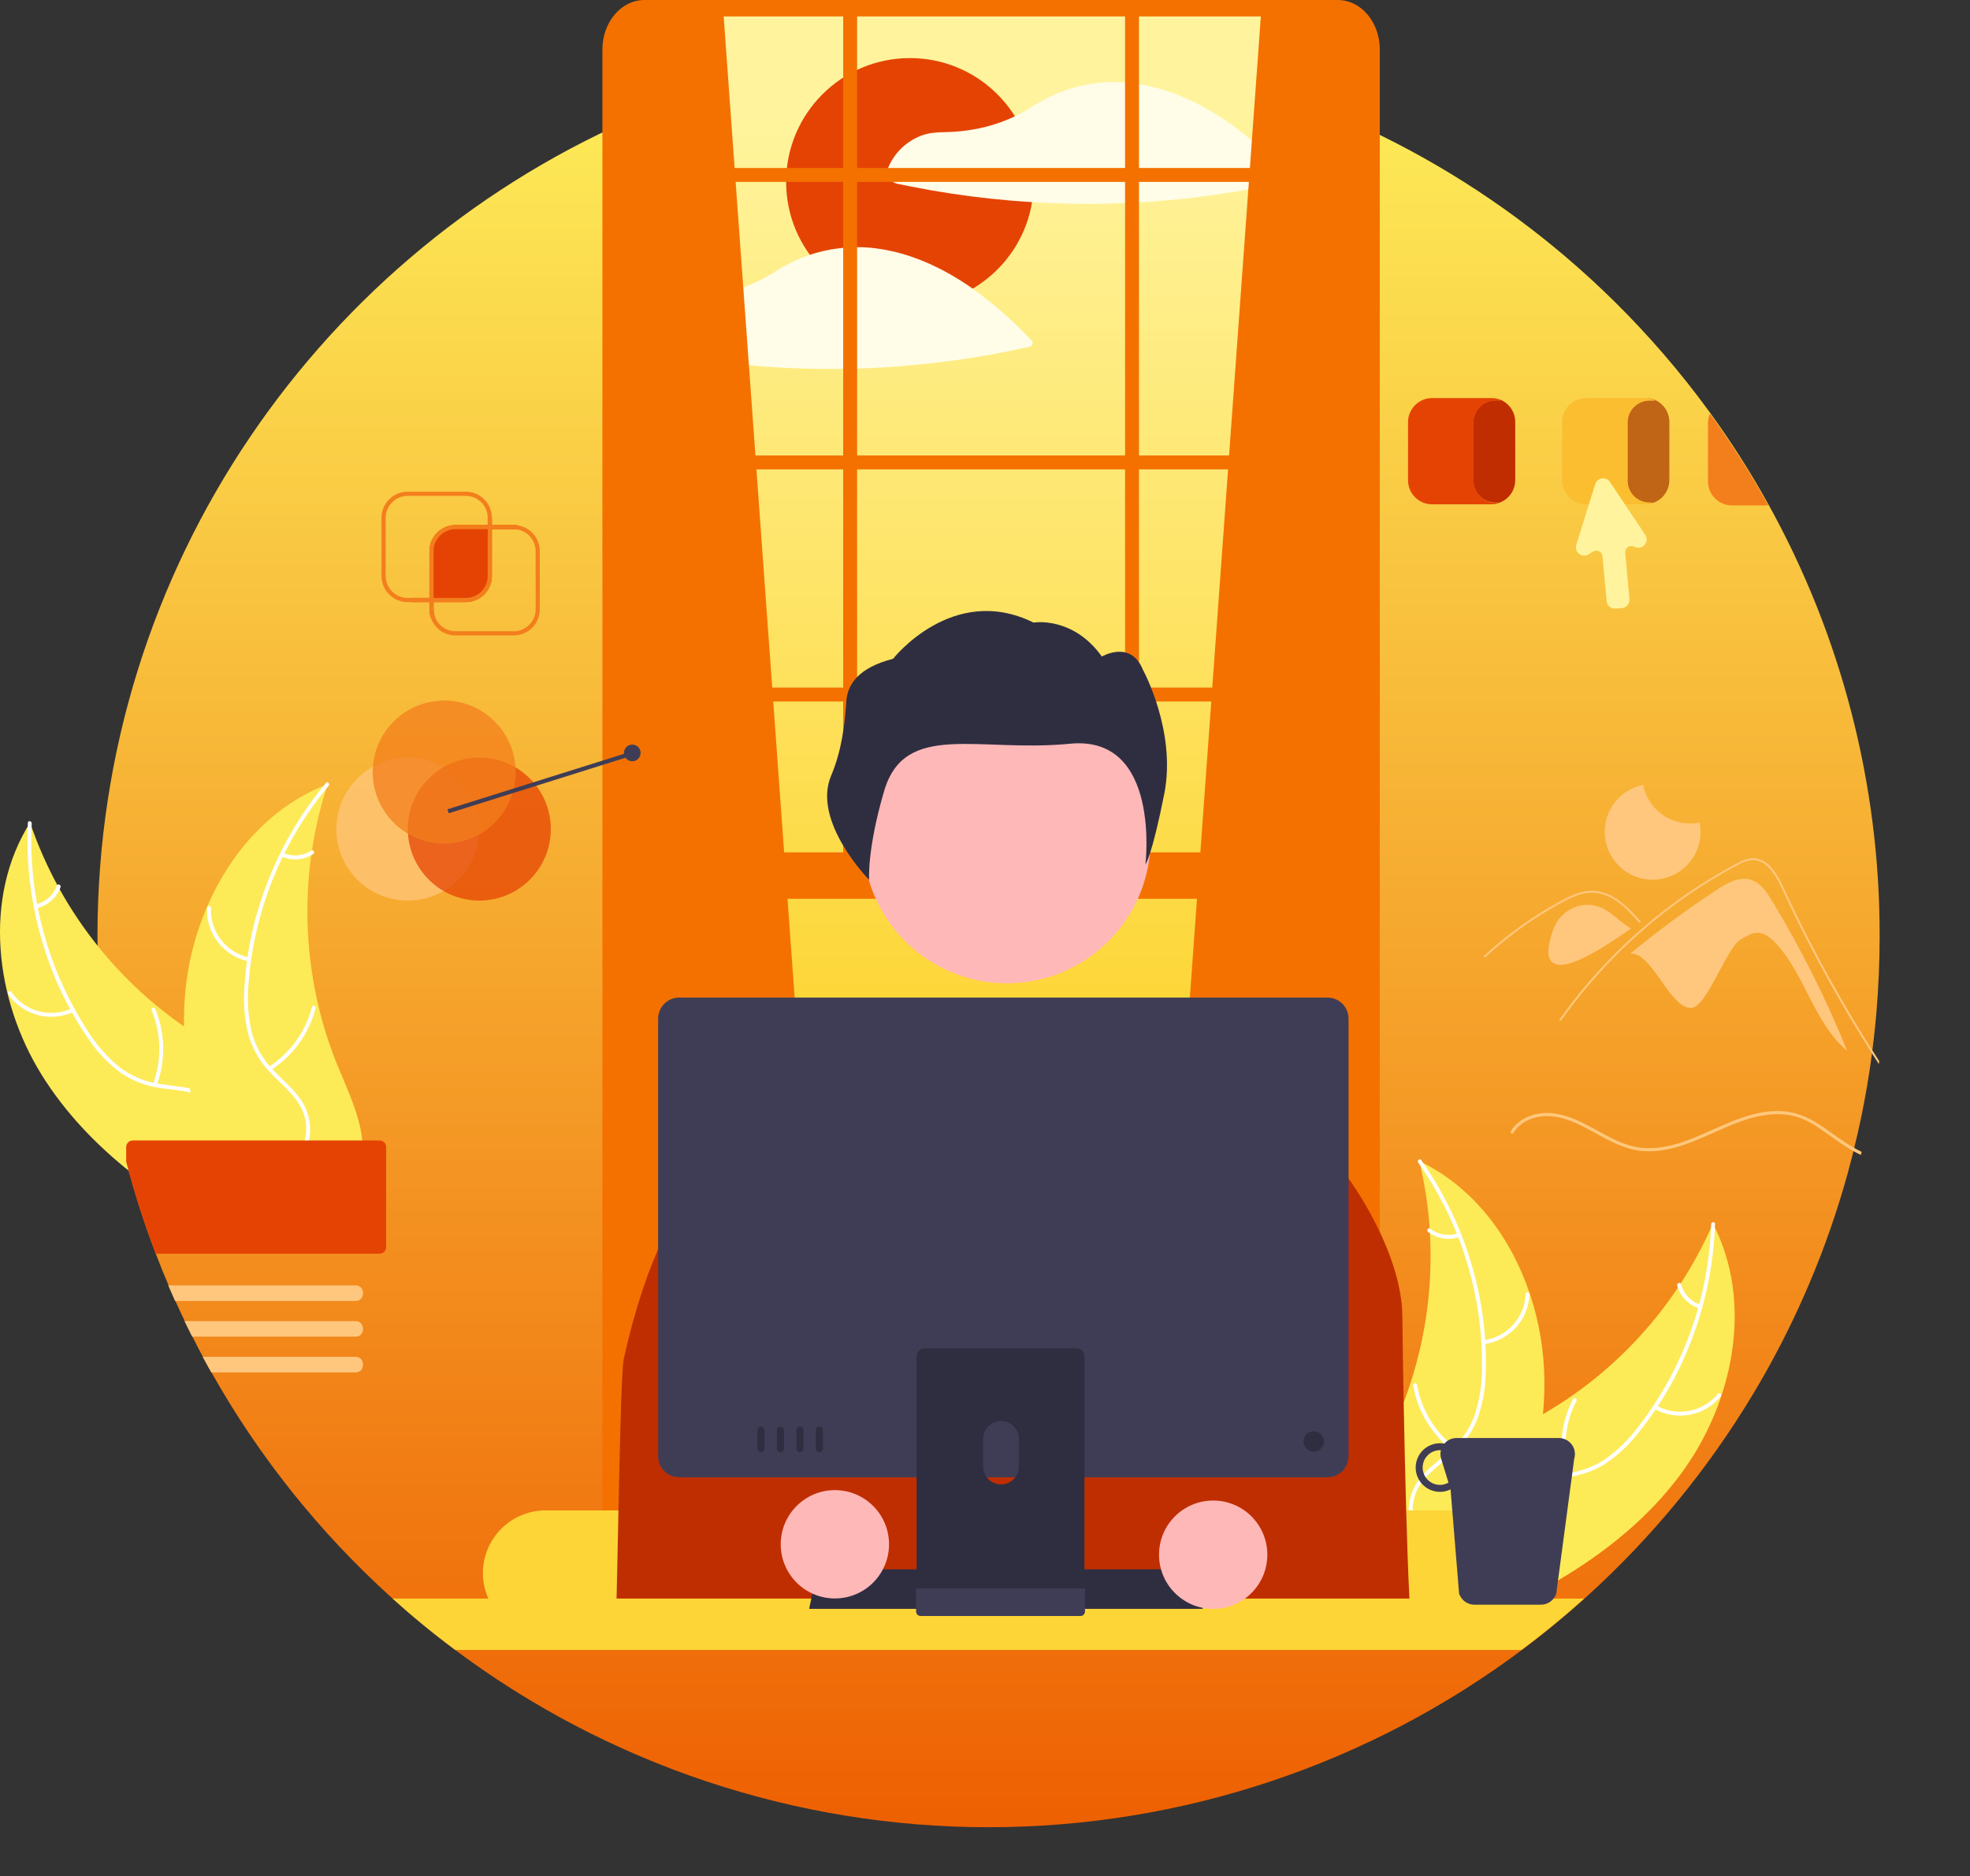 <svg width="843" height="803" viewBox="0 0 843 803" fill="none" xmlns="http://www.w3.org/2000/svg">
<rect x="0" y="0" width="843" height="803" fill="#333333" stroke="none"/>
<rect x="287.951" y="3.001" width="277.953" height="563.11" fill="url(#paint0_linear_307_488)"/>
<path d="M756.727 215.835C749.196 202.245 740.842 189.13 731.71 176.562C725.311 167.744 718.549 159.221 711.425 150.992H711.408C698.517 136.095 684.498 122.214 669.475 109.472C666.4 106.86 663.284 104.301 660.126 101.796C631.621 79.11 600.011 60.633 566.261 46.928L566.56 96.265L569.79 658.678H289.873L274.131 97.326L275.304 48.777C138.069 106.516 41.711 242.27 41.711 400.547C41.685 433.216 45.851 465.754 54.108 497.362C57.595 510.723 61.817 523.882 66.754 536.777C68.537 541.458 70.417 546.097 72.396 550.695C73.349 552.932 74.321 555.152 75.328 557.363C76.62 560.252 77.966 563.132 79.347 565.976C80.417 568.214 81.516 570.436 82.645 572.645C84.097 575.542 85.598 578.416 87.145 581.266C88.34 583.504 89.57 585.724 90.817 587.935C110.947 623.554 136.652 655.716 166.955 683.198C175.591 691.034 184.578 698.464 193.915 705.486C259.981 755.148 340.384 782 423.023 782C505.662 782 586.066 755.148 652.132 705.486C657.212 701.671 662.188 697.727 667.06 693.656C670.295 690.963 673.477 688.22 676.605 685.426C677.434 684.687 678.263 683.947 679.083 683.198C707.02 657.862 731.064 628.537 750.434 596.173C757.548 584.307 763.999 572.056 769.756 559.476C771.28 556.16 772.757 552.813 774.186 549.437C780.763 533.959 786.295 518.056 790.745 501.837C791.431 499.332 792.094 496.818 792.732 494.295V494.286C792.839 493.849 792.955 493.403 793.062 492.966C793.721 490.309 794.354 487.635 794.96 484.96V484.951C796.921 476.33 798.576 467.604 799.924 458.775C800.094 457.643 800.263 456.51 800.424 455.378C800.486 454.968 800.548 454.558 800.593 454.148V454.139C801.555 447.319 802.337 440.448 802.937 433.526C803.864 422.658 804.33 411.665 804.336 400.547C804.437 335.927 788.05 272.35 756.727 215.835Z" fill="url(#paint1_linear_307_488)"/>
<path d="M719.279 630.809C741.848 600.302 750.528 557.331 732.972 523.687C716.507 561.531 687.192 592.328 650.213 610.631C635.926 617.638 619.306 623.943 612.693 638.421C608.578 647.429 609.362 658.066 612.67 667.4C615.978 676.735 621.604 685.042 627.171 693.232L627.464 695.687C662.51 681.151 696.709 661.316 719.279 630.809Z" fill="#FDEA57"/>
<path d="M732.223 523.957C731.212 555.355 720.337 585.636 701.142 610.499C697.105 615.925 692.239 620.68 686.721 624.59C681.224 628.225 674.853 630.321 668.272 630.66C662.142 631.099 655.821 630.838 649.905 632.761C646.891 633.79 644.128 635.445 641.799 637.616C639.469 639.788 637.624 642.428 636.386 645.363C633.111 652.596 632.628 660.575 632.428 668.395C632.205 677.076 632.111 686.097 628.018 693.989C627.522 694.946 629.034 695.66 629.529 694.705C636.651 680.974 632.026 664.917 636.271 650.483C638.251 643.747 642.273 637.568 648.994 634.869C654.872 632.509 661.391 632.772 667.601 632.381C674.026 632.144 680.296 630.337 685.862 627.118C691.56 623.502 696.602 618.942 700.771 613.634C710.348 601.833 718.011 588.599 723.478 574.417C729.808 558.266 733.329 541.151 733.889 523.812C733.923 522.738 732.257 522.891 732.223 523.957Z" fill="white"/>
<path d="M707.794 602.857C712.401 605.512 717.802 606.443 723.031 605.482C728.261 604.522 732.979 601.733 736.343 597.614C737.021 596.778 735.755 595.686 735.076 596.522C731.95 600.364 727.555 602.961 722.684 603.845C717.812 604.73 712.785 603.843 708.509 601.345C707.58 600.803 706.87 602.318 707.794 602.857Z" fill="white"/>
<path d="M671.41 630.846C668.493 620.372 669.63 609.183 674.594 599.51C675.087 598.552 673.575 597.838 673.083 598.794C667.936 608.87 666.776 620.516 669.835 631.409C670.128 632.447 671.701 631.879 671.41 630.846Z" fill="white"/>
<path d="M727.592 558.343C725.595 557.688 723.793 556.546 722.346 555.021C720.9 553.496 719.854 551.636 719.304 549.607C719.025 548.566 717.453 549.136 717.73 550.17C718.348 552.409 719.505 554.462 721.1 556.15C722.694 557.839 724.678 559.111 726.877 559.855C727.078 559.943 727.305 559.951 727.512 559.877C727.719 559.803 727.89 559.653 727.99 559.457C728.084 559.256 728.095 559.027 728.02 558.818C727.946 558.61 727.792 558.439 727.592 558.343Z" fill="white"/>
<path d="M607.338 496.912C607.494 497.567 607.649 498.222 607.796 498.888C609.844 507.707 611.172 516.678 611.768 525.712C611.825 526.409 611.872 527.117 611.909 527.815C613.112 549.595 610.263 571.409 603.506 592.149C600.809 600.399 597.489 608.432 593.575 616.178C588.168 626.876 581.454 638.045 579.94 649.566C579.769 650.766 579.672 651.975 579.65 653.188L624.448 695.854C624.598 695.9 624.739 695.957 624.89 696.003L626.601 697.788C626.831 697.403 627.061 696.998 627.291 696.613C627.425 696.39 627.549 696.157 627.684 695.934C627.77 695.783 627.856 695.63 627.942 695.499C627.971 695.448 628 695.397 628.019 695.357C628.105 695.225 628.172 695.093 628.249 694.972C629.541 692.713 630.819 690.442 632.084 688.157C632.094 688.147 632.094 688.147 632.094 688.127C641.688 670.696 649.911 652.311 655.083 633.261C655.239 632.688 655.404 632.105 655.539 631.512C657.823 622.913 659.401 614.141 660.256 605.284C660.709 600.433 660.916 595.562 660.876 590.69C660.749 578.101 658.644 565.611 654.638 553.677C646.647 529.888 631.14 508.92 609.035 497.749C608.469 497.464 607.913 497.187 607.338 496.912Z" fill="#FDEA57"/>
<path d="M606.897 497.577C624.986 523.256 634.528 553.983 634.166 585.395C634.208 592.159 633.184 598.887 631.132 605.332C628.93 611.545 625.105 617.055 620.055 621.29C615.425 625.333 610.221 628.932 606.654 634.03C604.867 636.667 603.657 639.652 603.104 642.789C602.551 645.927 602.667 649.145 603.445 652.235C605.183 659.983 609.6 666.644 614.146 673.008C619.193 680.074 624.547 687.333 626.029 696.1C626.208 697.162 627.845 696.822 627.666 695.761C625.089 680.508 611.732 670.473 606.434 656.392C603.961 649.821 603.454 642.465 607.196 636.262C610.469 630.837 615.832 627.121 620.555 623.068C625.543 619.01 629.461 613.791 631.968 607.868C634.341 601.549 635.622 594.872 635.757 588.122C636.301 572.932 634.454 557.75 630.284 543.134C625.617 526.426 618.128 510.639 608.14 496.457C607.521 495.58 606.283 496.705 606.897 497.577Z" fill="white"/>
<path d="M634.878 575.288C640.154 574.633 645.026 572.123 648.624 568.207C652.221 564.29 654.31 559.222 654.517 553.907C654.555 552.831 652.886 552.721 652.848 553.798C652.665 558.748 650.718 563.469 647.361 567.109C644.003 570.749 639.456 573.069 634.539 573.65C633.47 573.777 633.815 575.414 634.878 575.288Z" fill="white"/>
<path d="M622.672 619.549C614.04 612.943 608.213 603.324 606.355 592.611C606.172 591.549 604.535 591.89 604.718 592.95C606.672 604.095 612.756 614.092 621.754 620.947C622.612 621.6 623.526 620.199 622.672 619.549Z" fill="white"/>
<path d="M623.895 527.822C621.906 528.5 619.78 528.675 617.707 528.328C615.634 527.982 613.68 527.126 612.019 525.838C611.17 525.175 610.257 526.577 611.101 527.236C612.942 528.651 615.102 529.593 617.391 529.981C619.68 530.368 622.03 530.189 624.234 529.459C624.447 529.408 624.633 529.277 624.754 529.094C624.874 528.91 624.921 528.687 624.883 528.471C624.837 528.254 624.707 528.065 624.522 527.943C624.337 527.822 624.112 527.778 623.895 527.822Z" fill="white"/>
<path d="M17.801 459.948C-2.215 427.707 -7.376 384.173 12.856 352.067C26.192 391.124 52.908 424.203 88.278 445.452C101.948 453.597 118.001 461.233 123.416 476.2C126.785 485.513 125.14 496.051 121.085 505.086C117.029 514.121 110.747 521.942 104.533 529.653L104.042 532.076C70.292 514.739 37.818 492.189 17.801 459.948Z" fill="#FDEA57"/>
<path d="M13.58 352.397C12.037 383.774 20.416 414.839 37.527 441.18C41.11 446.916 45.575 452.051 50.756 456.396C55.94 460.466 62.119 463.073 68.651 463.946C74.725 464.882 81.046 465.136 86.787 467.533C89.707 468.804 92.326 470.678 94.472 473.032C96.617 475.386 98.241 478.167 99.237 481.193C101.914 488.669 101.747 496.661 101.312 504.47C100.828 513.141 100.189 522.14 103.628 530.339C104.044 531.332 102.479 531.921 102.063 530.929C96.08 516.665 101.994 501.037 98.936 486.305C97.509 479.431 94.003 472.945 87.523 469.709C81.856 466.879 75.338 466.611 69.18 465.716C62.795 464.958 56.694 462.647 51.407 458.986C46.022 454.919 41.367 449.964 37.643 444.335C29.056 431.794 22.494 417.981 18.197 403.402C13.2 386.789 11.081 369.444 11.931 352.117C11.984 351.045 13.633 351.332 13.58 352.397Z" fill="white"/>
<path d="M31.519 433.023C26.711 435.294 21.253 435.783 16.119 434.401C10.984 433.018 6.508 429.855 3.49 425.476C2.882 424.588 4.233 423.602 4.842 424.491C7.645 428.574 11.815 431.52 16.598 432.797C21.382 434.075 26.465 433.6 30.929 431.457C31.899 430.993 32.484 432.561 31.519 433.023Z" fill="white"/>
<path d="M65.509 463.877C69.268 453.674 69.043 442.43 64.881 432.386C64.468 431.391 66.033 430.802 66.446 431.795C70.758 442.256 70.967 453.958 67.033 464.566C66.657 465.577 65.135 464.882 65.509 463.877Z" fill="white"/>
<path d="M15.403 387.047C17.446 386.555 19.335 385.564 20.901 384.162C22.466 382.759 23.66 380.99 24.373 379.013C24.735 377.998 26.256 378.694 25.896 379.702C25.098 381.883 23.778 383.836 22.052 385.389C20.325 386.942 18.245 388.048 15.993 388.612C15.785 388.683 15.558 388.672 15.358 388.581C15.158 388.491 14.999 388.327 14.915 388.124C14.838 387.917 14.846 387.687 14.938 387.485C15.029 387.283 15.196 387.126 15.403 387.047Z" fill="white"/>
<path d="M140.25 335.595C140.041 336.236 139.833 336.876 139.633 337.528C136.875 346.151 134.823 354.984 133.495 363.939C133.381 364.63 133.277 365.332 133.183 366.024C130.215 387.634 131.282 409.608 136.332 430.828C138.35 439.271 141.006 447.547 144.279 455.586C148.799 466.688 154.583 478.365 155.156 489.971C155.229 491.181 155.227 492.395 155.151 493.605L107.035 532.488C106.881 532.522 106.736 532.567 106.582 532.601L104.731 534.241C104.534 533.838 104.337 533.416 104.14 533.013C104.024 532.78 103.919 532.538 103.803 532.305C103.73 532.147 103.656 531.988 103.581 531.85C103.556 531.797 103.532 531.744 103.516 531.702C103.44 531.564 103.385 531.427 103.318 531.3C102.214 528.944 101.124 526.576 100.049 524.196C100.04 524.185 100.04 524.185 100.042 524.165C91.896 506.012 85.193 487.019 81.585 467.612C81.477 467.028 81.359 466.433 81.273 465.831C79.695 457.075 78.836 448.203 78.703 439.307C78.646 434.435 78.835 429.563 79.27 424.71C80.419 412.174 83.532 399.896 88.495 388.327C98.392 365.266 115.551 345.628 138.49 336.291C139.077 336.053 139.654 335.823 140.25 335.595Z" fill="#FDEA57"/>
<path d="M140.635 336.293C120.519 360.416 108.513 390.267 106.322 421.604C105.73 428.342 106.204 435.131 107.726 441.722C109.416 448.094 112.781 453.896 117.471 458.527C121.757 462.933 126.651 466.944 129.792 472.315C131.359 475.088 132.322 478.162 132.619 481.334C132.915 484.506 132.538 487.704 131.511 490.72C129.15 498.301 124.206 504.581 119.159 510.555C113.554 517.187 107.628 523.987 105.439 532.605C105.174 533.649 103.57 533.176 103.835 532.134C107.642 517.141 121.77 508.225 128.195 494.62C131.193 488.273 132.297 480.982 129.07 474.495C126.249 468.822 121.206 464.683 116.827 460.259C112.186 455.809 108.705 450.289 106.687 444.182C104.835 437.69 104.1 430.931 104.515 424.193C105.207 409.009 108.281 394.027 113.624 379.798C119.633 363.525 128.38 348.399 139.487 335.077C140.175 334.252 141.318 335.475 140.635 336.293Z" fill="white"/>
<path d="M106.434 411.472C101.228 410.391 96.576 407.493 93.308 403.297C90.041 399.101 88.371 393.88 88.596 388.565C88.607 388.349 88.702 388.145 88.861 387.997C89.019 387.849 89.229 387.768 89.446 387.772C89.662 387.775 89.869 387.863 90.023 388.016C90.176 388.169 90.264 388.376 90.268 388.593C90.049 393.541 91.606 398.405 94.656 402.306C97.707 406.207 102.051 408.889 106.905 409.867C107.959 410.081 107.482 411.685 106.434 411.472Z" fill="white"/>
<path d="M115.003 456.58C124.144 450.697 130.733 441.584 133.455 431.057C133.724 430.014 135.328 430.486 135.059 431.528C132.206 442.477 125.33 451.947 115.805 458.048C114.897 458.629 114.1 457.158 115.003 456.58Z" fill="white"/>
<path d="M121.236 365.056C123.163 365.895 125.268 366.241 127.362 366.064C129.456 365.888 131.474 365.194 133.233 364.045C134.134 363.453 134.93 364.924 134.035 365.512C132.085 366.773 129.856 367.537 127.543 367.737C125.23 367.937 122.903 367.568 120.765 366.661C120.557 366.593 120.382 366.447 120.277 366.254C120.171 366.062 120.143 365.836 120.199 365.623C120.262 365.411 120.406 365.233 120.601 365.126C120.795 365.02 121.023 364.995 121.236 365.056Z" fill="white"/>
<path d="M389.373 130.844C418.631 130.844 442.349 107.117 442.349 77.848C442.349 48.58 418.631 24.853 389.373 24.853C360.115 24.853 336.396 48.58 336.396 77.848C336.396 107.117 360.115 130.844 389.373 130.844Z" fill="#E54304"/>
<path d="M551.575 75.083C546.802 70.038 541.762 65.253 536.478 60.747C526.157 51.992 514.732 44.547 501.996 39.858C497.201 38.086 492.247 36.781 487.201 35.961C486.595 35.863 485.998 35.765 485.392 35.685C485.348 35.681 485.303 35.681 485.258 35.685C485.165 35.659 485.07 35.641 484.973 35.632C483.735 35.471 482.496 35.346 481.248 35.257C474.528 34.81 467.78 35.418 461.249 37.058C457.459 38.014 453.761 39.303 450.198 40.91C446.628 42.658 443.166 44.62 439.832 46.785C438.042 47.873 436.198 48.87 434.307 49.772C428.786 52.388 422.942 54.259 416.928 55.335C412.867 56.064 408.754 56.469 404.629 56.547C401.046 56.619 397.668 56.743 394.273 58.036C390.649 59.398 387.394 61.59 384.768 64.435C382.142 67.28 380.217 70.701 379.149 74.423C379.064 74.754 379.088 75.103 379.216 75.419C379.345 75.735 379.571 76.001 379.862 76.18C380.78 76.839 381.671 77.588 382.642 78.177C383.499 78.568 384.414 78.818 385.352 78.916C386.885 79.237 388.42 79.55 389.959 79.853C395.619 80.976 401.302 81.972 407.009 82.839C418.488 84.578 430.032 85.802 441.642 86.513C441.713 86.523 441.784 86.529 441.856 86.531C454.972 87.322 468.119 87.45 481.248 86.914C483.235 86.834 485.214 86.736 487.201 86.62C495.481 86.156 503.74 85.425 511.978 84.426C519.598 83.499 527.188 82.349 534.748 80.976C540.149 79.995 545.529 78.902 550.889 77.695C551.149 77.618 551.385 77.475 551.574 77.28C551.763 77.085 551.898 76.845 551.967 76.582C552.036 76.32 552.037 76.044 551.968 75.781C551.899 75.519 551.764 75.278 551.575 75.083Z" fill="#FFFDE7"/>
<path d="M441.463 145.748C433.794 137.54 425.344 130.099 416.233 123.53C413.211 121.408 410.101 119.411 406.901 117.583C402.979 115.318 398.905 113.325 394.709 111.619C393.774 111.235 392.829 110.87 391.884 110.522C386.517 108.534 380.95 107.135 375.281 106.35C375.236 106.341 375.192 106.35 375.147 106.341C375.058 106.323 374.96 106.305 374.871 106.287C372.123 105.931 369.353 105.761 366.582 105.779C364.595 105.779 362.598 105.886 360.62 106.082C357.423 106.397 354.254 106.946 351.137 107.723C349.595 108.106 348.062 108.552 346.556 109.06C344.36 109.783 342.203 110.623 340.095 111.574C340.059 111.592 340.033 111.601 339.997 111.619C336.459 113.35 333.03 115.298 329.73 117.45C329.659 117.494 329.578 117.539 329.507 117.583C325.759 119.826 321.794 121.684 317.672 123.129C314.133 124.367 310.504 125.327 306.816 126C302.756 126.73 298.643 127.133 294.517 127.203C290.935 127.275 287.557 127.399 284.17 128.701C280.545 130.063 277.289 132.254 274.661 135.099C272.034 137.945 270.108 141.365 269.037 145.088C268.955 145.418 268.979 145.767 269.107 146.082C269.235 146.398 269.461 146.665 269.75 146.844C270.668 147.504 271.568 148.244 272.531 148.832C273.387 149.227 274.302 149.477 275.24 149.572C276.773 149.893 278.306 150.214 279.848 150.517C285.507 151.641 291.193 152.633 296.906 153.495C304.74 154.681 312.606 155.629 320.506 156.339C324.249 156.687 327.995 156.972 331.744 157.195C341.36 157.775 350.986 158.001 360.62 157.873C362.607 157.846 364.595 157.801 366.582 157.739C378.382 157.391 390.146 156.506 401.875 155.082C414.948 153.5 427.932 151.253 440.777 148.351C441.037 148.275 441.273 148.133 441.462 147.939C441.65 147.745 441.786 147.505 441.855 147.243C441.924 146.981 441.924 146.706 441.856 146.444C441.787 146.182 441.652 145.942 441.463 145.748Z" fill="#FFFDE7"/>
<path d="M309.416 3.518L356.086 648.701L262.745 656.989V11.727C273.867 3.036 289.833 1.676 309.416 3.518Z" fill="#F47100"/>
<path d="M539.791 3.518L493.12 648.701L586.462 656.989V11.727C575.339 3.036 559.373 1.676 539.791 3.518Z" fill="#F47100"/>
<path d="M588.658 12.009C585.762 4.904 579.603 0 572.482 0H275.73C265.828 0 257.78 9.504 257.78 21.197V662.456C257.694 668.388 259.911 674.123 263.965 678.453C266.087 680.682 268.773 682.293 271.737 683.116C273.037 683.475 274.381 683.656 275.73 683.652H572.482C573.832 683.656 575.175 683.475 576.475 683.116C584.461 680.968 590.432 672.528 590.432 662.456V21.197C590.44 18.048 589.838 14.928 588.658 12.009ZM584.478 662.456C584.478 670.265 579.095 676.622 572.482 676.622H275.73C270.249 676.622 265.605 672.254 264.188 666.308C263.885 665.046 263.733 663.753 263.734 662.456V21.197C263.734 13.387 269.117 7.041 275.73 7.041H572.482C573.7 7.04 574.907 7.258 576.047 7.683C580.922 9.472 584.478 14.85 584.478 21.197V662.456Z" fill="#F47100"/>
<path d="M587.455 194.92H260.759V200.881H587.455V194.92Z" fill="#F47100"/>
<path d="M587.455 71.886H260.759V77.846H587.455V71.886Z" fill="#F47100"/>
<path d="M587.455 294.257H260.759V300.217H587.455V294.257Z" fill="#F47100"/>
<path d="M366.775 2.675H360.817V378.693H366.775V2.675Z" fill="#F47100"/>
<path d="M487.397 2.675H481.439V378.693H487.397V2.675Z" fill="#F47100"/>
<path d="M624.691 646.403H233.45C226.342 646.412 219.529 649.24 214.503 654.267C209.477 659.295 206.65 666.111 206.642 673.221C206.638 676.64 207.295 680.028 208.576 683.198C210.566 688.17 213.999 692.432 218.432 695.435C222.865 698.439 228.096 700.045 233.45 700.048H624.691C629.371 700.047 633.969 698.82 638.028 696.489C642.087 694.158 645.465 690.806 647.827 686.764C648.5 685.622 649.084 684.429 649.574 683.198C650.855 680.028 651.511 676.64 651.508 673.221C651.498 666.11 648.669 659.294 643.641 654.266C638.614 649.239 631.799 646.411 624.691 646.403Z" fill="#FDD537"/>
<path d="M587.455 364.785H262.745V384.653H587.455V364.785Z" fill="#F47100"/>
<path d="M422.121 358.825H428.079C430.976 358.825 433.754 359.977 435.802 362.026C437.851 364.075 439.002 366.854 439.002 369.752H411.198C411.198 368.317 411.48 366.896 412.029 365.571C412.578 364.245 413.383 363.04 414.397 362.026C415.411 361.011 416.615 360.206 417.941 359.657C419.266 359.108 420.686 358.825 422.121 358.825Z" fill="#CCCCCC"/>
<path d="M430.828 420.816C464.814 420.816 492.365 393.255 492.365 359.256C492.365 325.257 464.814 297.696 430.828 297.696C396.842 297.696 369.291 325.257 369.291 359.256C369.291 393.255 396.842 420.816 430.828 420.816Z" fill="#FFB8B8"/>
<path d="M362.181 300.035C362.647 292.965 367.32 285.731 382.168 281.951C382.168 281.951 407.649 249.355 442.276 266.449C442.276 266.449 459.062 263.56 471.51 280.983C471.51 280.983 483.851 273.702 489.058 286.608C489.058 286.608 503.532 312.933 498.204 339.785C492.875 366.637 490.147 369.988 490.147 369.988C490.147 369.988 496.94 314.446 457.818 318.297C418.696 322.148 387.199 308.385 378.34 338.519C370.983 363.541 371.91 376.536 371.91 376.536C371.91 376.536 347.309 351.574 355.673 331.919C359.951 321.866 361.464 310.937 362.181 300.035Z" fill="#2F2E41"/>
<path d="M263.484 695.679H603.864C601.589 669.706 600.102 570.42 600.102 563.885C600.102 535.063 576.527 503.61 576.527 503.61L568.089 498.944L497.618 476.95L479.381 453.252C477.471 450.763 475.011 448.752 472.192 447.375C469.374 445.999 466.275 445.295 463.139 445.319L405.53 445.751C400.46 445.79 395.588 447.722 391.868 451.167L356.195 484.273L303.872 509.268L303.783 509.179L303.237 509.586L295.472 515.18L290.477 518.79C290.477 518.79 277.374 534.517 266.902 581.684C265.326 588.778 264.221 680.614 263.484 695.679Z" fill="#BF2E00"/>
<path d="M677.884 684.134C677.068 684.874 676.243 685.604 675.417 686.335C672.294 689.09 669.126 691.798 665.914 694.459C661.06 698.472 656.105 702.366 651.05 706.139H194.814C185.523 699.22 176.576 691.886 167.971 684.134H677.884Z" fill="#FDD537"/>
<path d="M514.686 688.547H346.244L349.809 671.608H511.121L514.686 688.547Z" fill="#2F2E41"/>
<path d="M667.078 615.439H623.247C622.258 615.437 621.28 615.651 620.382 616.066C619.484 616.482 618.689 617.09 618.051 617.847C617.44 617.729 616.82 617.669 616.197 617.668C614.831 617.667 613.478 617.935 612.216 618.457C610.953 618.979 609.806 619.745 608.84 620.711C607.873 621.677 607.106 622.824 606.583 624.086C606.06 625.349 605.791 626.702 605.791 628.068C605.791 629.435 606.06 630.788 606.583 632.051C607.106 633.313 607.873 634.46 608.84 635.426C609.806 636.392 610.953 637.158 612.216 637.68C613.478 638.202 614.831 638.47 616.197 638.468C617.767 638.468 619.316 638.108 620.725 637.416L621.456 646.403L624.361 681.923C624.499 682.366 624.684 682.794 624.914 683.198C625.501 684.276 626.368 685.177 627.423 685.804C628.479 686.432 629.684 686.764 630.912 686.764H659.413C660.642 686.762 661.848 686.431 662.904 685.803C663.961 685.176 664.83 684.276 665.42 683.198C665.643 682.792 665.825 682.365 665.964 681.923L673.628 624.31C673.943 623.285 674.014 622.2 673.833 621.143C673.653 620.085 673.227 619.085 672.59 618.222C671.953 617.359 671.122 616.658 670.165 616.174C669.207 615.691 668.15 615.439 667.078 615.439ZM616.197 635.5C614.229 635.497 612.341 634.713 610.95 633.32C609.559 631.927 608.778 630.038 608.778 628.068C608.778 626.099 609.559 624.21 610.95 622.817C612.341 621.423 614.229 620.64 616.197 620.637C616.331 620.637 616.456 620.673 616.589 620.682C616.296 621.879 616.333 623.133 616.696 624.31L619.834 634.51C618.729 635.152 617.475 635.493 616.197 635.5Z" fill="#3F3D56"/>
<path d="M568.08 426.938H290.622C288.238 426.941 285.953 427.89 284.268 429.576C282.582 431.263 281.633 433.549 281.63 435.933V623.231C281.632 625.617 282.58 627.903 284.266 629.59C285.952 631.276 288.238 632.225 290.622 632.227H568.08C570.464 632.225 572.75 631.276 574.436 629.59C576.122 627.903 577.07 625.617 577.072 623.231V435.933C577.069 433.549 576.12 431.263 574.434 429.576C572.749 427.89 570.464 426.941 568.08 426.938Z" fill="#3F3D56"/>
<path d="M460.597 577.013H395.689C394.771 577.015 393.891 577.381 393.242 578.031C392.594 578.681 392.23 579.563 392.231 580.481V683.055H464.064V580.481C464.065 580.026 463.975 579.575 463.801 579.154C463.627 578.733 463.371 578.351 463.049 578.028C462.727 577.706 462.345 577.451 461.924 577.277C461.504 577.103 461.053 577.013 460.597 577.013ZM428.362 635.294C426.332 635.285 424.388 634.474 422.952 633.038C421.517 631.602 420.707 629.657 420.697 627.627V615.796C420.699 613.764 421.508 611.816 422.945 610.38C424.382 608.944 426.33 608.137 428.362 608.137C430.393 608.137 432.341 608.944 433.778 610.38C435.215 611.816 436.024 613.764 436.026 615.796V627.627C436.017 629.657 435.206 631.602 433.771 633.038C432.336 634.474 430.392 635.285 428.362 635.294Z" fill="#2F2E41"/>
<path d="M392.009 679.774V689.67C392.01 690.183 392.214 690.675 392.576 691.037C392.939 691.4 393.43 691.604 393.943 691.605H462.353C462.866 691.602 463.356 691.398 463.718 691.035C464.08 690.673 464.285 690.183 464.287 689.67V679.774H392.009Z" fill="#3F3D56"/>
<path d="M562.18 621.273C564.599 621.273 566.56 619.312 566.56 616.892C566.56 614.472 564.599 612.51 562.18 612.51C559.761 612.51 557.8 614.472 557.8 616.892C557.8 619.312 559.761 621.273 562.18 621.273Z" fill="#2F2E41"/>
<path d="M325.648 610.536C325.446 610.536 325.247 610.576 325.061 610.653C324.875 610.73 324.706 610.843 324.564 610.985C324.421 611.127 324.308 611.296 324.231 611.482C324.154 611.669 324.114 611.868 324.115 612.069V619.96C324.116 620.366 324.278 620.755 324.565 621.041C324.852 621.328 325.242 621.489 325.648 621.489C326.054 621.489 326.443 621.328 326.73 621.041C327.018 620.755 327.18 620.366 327.181 619.96V612.069C327.181 611.868 327.141 611.669 327.064 611.482C326.987 611.296 326.874 611.127 326.732 610.985C326.59 610.843 326.42 610.73 326.234 610.653C326.048 610.575 325.849 610.536 325.648 610.536Z" fill="#2F2E41"/>
<path d="M333.972 610.536C333.771 610.536 333.571 610.576 333.385 610.653C333.199 610.73 333.03 610.843 332.888 610.985C332.745 611.127 332.632 611.296 332.555 611.482C332.478 611.669 332.439 611.868 332.439 612.069V619.96C332.439 620.366 332.6 620.756 332.888 621.044C333.175 621.332 333.565 621.493 333.972 621.493C334.379 621.493 334.769 621.332 335.056 621.044C335.344 620.756 335.505 620.366 335.505 619.96V612.069C335.505 611.868 335.465 611.669 335.388 611.482C335.311 611.296 335.198 611.127 335.056 610.985C334.914 610.843 334.745 610.73 334.559 610.653C334.373 610.576 334.173 610.536 333.972 610.536Z" fill="#2F2E41"/>
<path d="M342.296 610.536C342.095 610.536 341.895 610.576 341.709 610.653C341.523 610.73 341.354 610.843 341.212 610.985C341.069 611.127 340.956 611.296 340.879 611.482C340.802 611.669 340.763 611.868 340.763 612.069V619.96C340.764 620.366 340.926 620.755 341.213 621.041C341.501 621.328 341.89 621.489 342.296 621.489C342.702 621.489 343.091 621.328 343.379 621.041C343.666 620.755 343.828 620.366 343.829 619.96V612.069C343.829 611.868 343.789 611.669 343.712 611.482C343.635 611.296 343.522 611.127 343.38 610.985C343.238 610.843 343.069 610.73 342.883 610.653C342.697 610.575 342.497 610.536 342.296 610.536Z" fill="#2F2E41"/>
<path d="M350.62 610.536C350.419 610.536 350.219 610.576 350.033 610.653C349.847 610.73 349.678 610.843 349.536 610.985C349.394 611.127 349.281 611.296 349.204 611.482C349.127 611.669 349.087 611.868 349.087 612.069V619.96C349.088 620.366 349.25 620.755 349.537 621.041C349.825 621.328 350.214 621.489 350.62 621.489C351.026 621.489 351.415 621.328 351.703 621.041C351.99 620.755 352.152 620.366 352.153 619.96V612.069C352.153 611.868 352.114 611.669 352.037 611.482C351.96 611.296 351.847 611.127 351.704 610.985C351.562 610.843 351.393 610.73 351.207 610.653C351.021 610.576 350.821 610.536 350.62 610.536Z" fill="#2F2E41"/>
<path d="M357.261 684.089C370.059 684.089 380.433 673.711 380.433 660.909C380.433 648.106 370.059 637.728 357.261 637.728C344.464 637.728 334.089 648.106 334.089 660.909C334.089 673.711 344.464 684.089 357.261 684.089Z" fill="#FFB8B8"/>
<path d="M519.142 688.547C531.94 688.547 542.314 678.169 542.314 665.366C542.314 652.564 531.94 642.186 519.142 642.186C506.345 642.186 495.97 652.564 495.97 665.366C495.97 678.169 506.345 688.547 519.142 688.547Z" fill="#FFB8B8"/>
<path d="M758.319 385.571C756.029 381.783 753.316 377.738 749.067 376.501C744.146 375.068 739.091 377.914 734.803 380.722C721.98 389.121 709.631 398.223 697.812 407.986L697.825 408.133C707.026 407.498 714.662 431.972 723.863 431.338C730.511 430.879 738.952 405.248 744.826 402.103C747.056 400.909 749.229 399.314 751.755 399.203C754.893 399.065 757.63 401.258 759.78 403.549C772.501 417.1 776.183 437.823 790.454 449.728C781.455 427.526 770.71 406.073 758.319 385.571Z" fill="#FFC77D"/>
<path d="M782.804 418.485C789.515 430.611 796.633 442.495 804.158 454.139V454.148C804.113 454.558 804.051 454.968 803.988 455.378C803.079 453.987 802.179 452.59 801.288 451.188C794.532 440.587 788.112 429.784 782.028 418.78C779.141 413.546 776.324 408.271 773.579 402.955C771.458 398.836 769.382 394.693 767.35 390.526C766.77 389.332 766.209 388.137 765.648 386.933C764.329 384.116 763.027 381.281 761.637 378.499C760.051 375.325 758.117 372.009 755.202 369.878C753.877 368.867 752.291 368.255 750.63 368.112C748.291 368.127 746 368.784 744.008 370.011C728.932 377.939 714.86 387.646 702.094 398.925C689.312 410.159 677.886 422.848 668.049 436.736C667.746 437.164 667.033 436.753 667.336 436.317C668.539 434.623 669.751 432.955 670.999 431.297C686.463 410.726 705.423 393.035 727.013 379.034C730.64 376.68 734.339 374.437 738.108 372.303C740.007 371.224 741.914 370.163 743.857 369.164C745.717 368.074 747.803 367.427 749.953 367.274C757.35 367.158 761.182 375.539 763.812 381.174C764.631 382.948 765.466 384.719 766.316 386.487C769.515 393.174 772.84 399.807 776.289 406.387C778.41 410.444 780.582 414.476 782.804 418.485Z" fill="#FFC77D"/>
<path d="M701.367 394.786C700.937 394.306 700.51 393.827 700.078 393.348C696.667 389.575 693.008 385.846 688.325 383.683C686.092 382.619 683.654 382.054 681.181 382.026C678.629 382.096 676.113 382.645 673.764 383.645C672.647 384.091 671.555 384.597 670.479 385.137C669.25 385.756 668.043 386.415 666.842 387.081C664.586 388.329 662.36 389.633 660.163 390.991C655.792 393.693 651.558 396.602 647.461 399.717C645.337 401.332 643.257 403.001 641.22 404.722C639.326 406.321 637.471 407.963 635.653 409.648C635.265 410.006 634.684 409.426 635.073 409.067C635.552 408.621 636.036 408.177 636.521 407.739C637.889 406.502 639.28 405.288 640.692 404.098C643.268 401.924 645.91 399.834 648.619 397.828C652.831 394.706 657.188 391.797 661.691 389.099C663.94 387.752 666.221 386.461 668.533 385.227C669.231 384.855 669.937 384.491 670.652 384.146C672.273 383.328 673.957 382.642 675.688 382.095C678.14 381.301 680.734 381.046 683.294 381.347C685.766 381.707 688.147 382.531 690.312 383.776C694.91 386.347 698.476 390.323 701.947 394.202C702.297 394.597 701.72 395.18 701.367 394.786Z" fill="#FFC77D"/>
<path d="M667.718 412.939C666.55 412.997 665.394 412.666 664.434 411.998C661.889 410.069 661.956 405.437 664.637 397.836C665.367 395.777 666.511 393.889 667.999 392.29C669.487 390.69 671.287 389.412 673.288 388.536C675.162 387.697 677.19 387.258 679.243 387.246C681.296 387.234 683.33 387.649 685.214 388.465C685.543 388.607 685.867 388.761 686.187 388.925C688.368 390.147 690.412 391.598 692.285 393.254C693.878 394.636 695.576 395.891 697.365 397.007L697.962 397.357L697.396 397.755C682.959 407.923 673.171 412.939 667.718 412.939Z" fill="#FFC77D"/>
<path d="M723.234 352.43C718.487 352.429 713.887 350.781 710.219 347.765C706.552 344.75 704.044 340.555 703.124 335.896C699.154 336.7 695.512 338.662 692.656 341.535C689.8 344.408 687.859 348.062 687.078 352.038C686.297 356.013 686.71 360.131 688.266 363.871C689.821 367.612 692.45 370.808 695.819 373.055C699.189 375.303 703.148 376.502 707.198 376.501C711.248 376.499 715.207 375.298 718.575 373.048C721.943 370.798 724.569 367.601 726.123 363.859C727.676 360.118 728.087 356 727.303 352.025C725.963 352.295 724.6 352.43 723.234 352.43Z" fill="#FFC77D"/>
<path opacity="0.74" d="M174.524 385.418C191.418 385.418 205.113 371.717 205.113 354.817C205.113 337.917 191.418 324.217 174.524 324.217C157.63 324.217 143.935 337.917 143.935 354.817C143.935 371.717 157.63 385.418 174.524 385.418Z" fill="#FFC77D"/>
<path opacity="0.74" d="M205.113 385.418C222.007 385.418 235.703 371.717 235.703 354.817C235.703 337.917 222.007 324.217 205.113 324.217C188.219 324.217 174.524 337.917 174.524 354.817C174.524 371.717 188.219 385.418 205.113 385.418Z" fill="#E54304"/>
<path opacity="0.74" d="M190.077 361.029C206.971 361.029 220.666 347.329 220.666 330.429C220.666 313.529 206.971 299.828 190.077 299.828C173.183 299.828 159.488 313.529 159.488 330.429C159.488 347.329 173.183 361.029 190.077 361.029Z" fill="#F37E1C"/>
<path d="M270.065 321.66L191.493 346.354L192.027 348.055L270.599 323.361L270.065 321.66Z" fill="#3F3D56"/>
<path d="M270.565 325.792C272.534 325.792 274.13 324.195 274.13 322.225C274.13 320.256 272.534 318.659 270.565 318.659C268.596 318.659 267 320.256 267 322.225C267 324.195 268.596 325.792 270.565 325.792Z" fill="#3F3D56"/>
<path d="M780.647 482.695C785.87 486.378 790.888 490.131 796.627 492.966C796.52 493.403 796.404 493.849 796.297 494.286C795.593 493.956 794.907 493.608 794.221 493.252C788.401 490.202 783.392 486.057 777.929 482.455C775.221 480.582 772.262 479.1 769.142 478.05C765.888 477.072 762.489 476.674 759.097 476.874C744.954 477.569 732.833 486.012 719.687 490.265C713.253 492.351 706.408 493.465 699.697 492.155C692.986 490.844 687.024 487.278 681.097 484.051C675.25 480.859 668.878 477.649 662.051 477.649C656.49 477.658 650.644 479.887 647.667 484.808C647.574 484.955 647.428 485.061 647.26 485.102C647.091 485.143 646.913 485.116 646.763 485.028C646.614 484.94 646.504 484.797 646.458 484.629C646.412 484.462 646.434 484.283 646.517 484.131C647.183 483.009 648.002 481.986 648.95 481.091C652.836 477.408 658.549 475.955 663.798 476.383C670.589 476.936 676.783 480.146 682.657 483.373C688.886 486.797 695.268 490.479 702.469 491.228C709.581 491.977 716.621 490.113 723.216 487.608C735.988 482.749 748.59 474.654 762.796 475.554C769.498 475.982 775.238 478.888 780.647 482.695Z" fill="#FFC77D"/>
<path d="M221.632 224.848V226.658C221.033 226.54 220.424 226.48 219.814 226.48H210.492V246.504C210.49 249.469 209.312 252.312 207.216 254.408C205.121 256.504 202.279 257.683 199.316 257.684H185.537V260.769C185.537 262.006 185.782 263.23 186.259 264.371H184.352C183.953 263.212 183.751 261.995 183.755 260.769V257.684H176.179V255.901H183.755V235.877C183.756 232.912 184.934 230.07 187.03 227.973C189.125 225.877 191.967 224.699 194.931 224.697H208.709V221.576H210.492V224.697H219.814C220.423 224.697 221.031 224.748 221.632 224.848Z" fill="#E54304"/>
<path d="M199.316 210.432H174.432C171.469 210.434 168.627 211.612 166.532 213.708C164.436 215.805 163.258 218.647 163.256 221.612V246.504C163.258 249.469 164.436 252.312 166.532 254.408C168.627 256.504 171.469 257.683 174.432 257.684H199.316C202.279 257.683 205.121 256.504 207.216 254.408C209.312 252.312 210.49 249.469 210.492 246.504V221.576C210.481 218.618 209.299 215.784 207.204 213.695C205.11 211.607 202.273 210.433 199.316 210.432ZM208.709 246.504C208.706 248.996 207.715 251.384 205.954 253.145C204.193 254.907 201.806 255.898 199.316 255.901H174.432C171.942 255.898 169.555 254.907 167.794 253.145C166.033 251.384 165.042 248.996 165.039 246.504V221.612C165.042 219.121 166.033 216.733 167.794 214.971C169.555 213.209 171.942 212.218 174.432 212.215H199.316C201.8 212.218 204.182 213.204 205.942 214.958C207.702 216.712 208.697 219.091 208.709 221.576V246.504Z" fill="#F37E1C"/>
<path d="M183.755 255.901V257.684H185.537V255.901H183.755ZM183.755 255.901V257.684H185.537V255.901H183.755ZM221.632 224.848C221.031 224.748 220.423 224.697 219.814 224.697H194.931C191.967 224.698 189.126 225.877 187.03 227.973C184.934 230.07 183.756 232.912 183.755 235.877V260.769C183.751 261.995 183.953 263.212 184.352 264.371C185.104 266.581 186.529 268.499 188.426 269.858C190.323 271.217 192.597 271.948 194.931 271.949H219.814C222.777 271.948 225.619 270.769 227.715 268.673C229.81 266.576 230.988 263.734 230.99 260.769V235.877C230.989 233.228 230.048 230.664 228.334 228.645C226.62 226.625 224.245 225.279 221.632 224.848ZM229.207 260.769C229.204 263.26 228.213 265.649 226.452 267.41C224.691 269.172 222.304 270.163 219.814 270.166H194.931C192.44 270.163 190.053 269.171 188.292 267.41C186.531 265.648 185.541 263.26 185.537 260.769V235.877C185.54 233.386 186.531 230.997 188.292 229.236C190.053 227.474 192.44 226.483 194.931 226.48H219.814C222.305 226.481 224.694 227.471 226.455 229.233C228.216 230.995 229.206 233.385 229.207 235.877V260.769ZM183.755 255.901V257.684H185.537V255.901H183.755Z" fill="#F37E1C"/>
<path d="M162.471 488.096H56.771C56.036 488.096 55.33 488.388 54.809 488.908C54.288 489.427 53.993 490.132 53.991 490.868V497.136C57.478 510.497 61.7 523.656 66.637 536.552H162.471C162.835 536.552 163.196 536.481 163.532 536.341C163.869 536.202 164.174 535.998 164.432 535.741C164.689 535.483 164.894 535.177 165.033 534.841C165.172 534.504 165.243 534.143 165.243 533.779V490.868C165.242 490.133 164.95 489.428 164.43 488.909C163.911 488.389 163.206 488.096 162.471 488.096Z" fill="#E54304"/>
<path d="M152.109 550.108H71.988C72.941 552.346 73.913 554.566 74.92 556.777H152.109C156.459 556.84 156.414 550.046 152.109 550.108Z" fill="#FFC77D"/>
<path d="M152.109 565.39H78.939C80.009 567.628 81.108 569.851 82.237 572.059H152.109C156.459 572.121 156.414 565.336 152.109 565.39Z" fill="#FFC77D"/>
<path d="M152.109 580.68H86.738C87.932 582.918 89.162 585.138 90.41 587.349H152.109C156.459 587.411 156.414 580.617 152.109 580.68Z" fill="#FFC77D"/>
<path d="M704.056 170.289H703.548C705.129 170.291 706.688 170.66 708.102 171.367H705.791C703.301 171.37 700.913 172.36 699.152 174.122C697.391 175.884 696.401 178.272 696.398 180.763V205.656C696.401 208.148 697.391 210.536 699.152 212.298C700.913 214.059 703.301 215.05 705.791 215.053H707.264C706.08 215.518 704.82 215.757 703.548 215.759H704.056C706.783 215.756 709.397 214.671 711.325 212.742C713.253 210.813 714.338 208.198 714.341 205.471V180.578C714.338 177.85 713.253 175.235 711.325 173.306C709.397 171.378 706.783 170.293 704.056 170.289Z" fill="#F37E1C"/>
<path opacity="0.21" d="M704.056 170.289H703.548C705.129 170.291 706.688 170.66 708.102 171.367H705.791C703.301 171.37 700.913 172.36 699.152 174.122C697.391 175.884 696.401 178.272 696.398 180.763V205.656C696.401 208.148 697.391 210.536 699.152 212.298C700.913 214.059 703.301 215.05 705.791 215.053H707.264C706.08 215.518 704.82 215.757 703.548 215.759H704.056C706.783 215.756 709.397 214.671 711.325 212.742C713.253 210.813 714.338 208.198 714.341 205.471V180.578C714.338 177.85 713.253 175.235 711.325 173.306C709.397 171.378 706.783 170.293 704.056 170.289Z" fill="black"/>
<path d="M638.105 170.289H637.597C639.178 170.291 640.737 170.66 642.151 171.367H639.84C637.349 171.37 634.962 172.36 633.201 174.122C631.44 175.884 630.449 178.272 630.447 180.763V205.656C630.449 208.148 631.44 210.536 633.201 212.298C634.962 214.059 637.349 215.05 639.84 215.053H641.313C640.129 215.518 638.869 215.757 637.597 215.759H638.105C640.832 215.756 643.446 214.671 645.374 212.742C647.302 210.813 648.386 208.198 648.389 205.471V180.578C648.386 177.85 647.302 175.235 645.374 173.306C643.446 171.378 640.832 170.293 638.105 170.289Z" fill="#BF2E00"/>
<path opacity="0.21" d="M638.105 170.289H637.597C639.178 170.291 640.737 170.66 642.151 171.367H639.84C637.349 171.37 634.962 172.36 633.201 174.122C631.44 175.884 630.449 178.272 630.447 180.763V205.656C630.449 208.148 631.44 210.536 633.201 212.298C634.962 214.059 637.349 215.05 639.84 215.053H641.313C640.129 215.518 638.869 215.757 637.597 215.759H638.105C640.832 215.756 643.446 214.671 645.374 212.742C647.302 210.813 648.386 208.198 648.389 205.471V180.578C648.386 177.85 647.302 175.235 645.374 173.306C643.446 171.378 640.832 170.293 638.105 170.289Z" fill="#BF2E00"/>
<path d="M639.939 215.131C637.449 215.128 635.061 214.137 633.3 212.375C631.539 210.614 630.549 208.225 630.546 205.734V180.841C630.549 178.35 631.539 175.961 633.3 174.2C635.061 172.438 637.449 171.447 639.939 171.444H642.25C640.836 170.737 639.277 170.368 637.697 170.367H612.813C610.086 170.37 607.472 171.455 605.544 173.384C603.616 175.312 602.531 177.927 602.528 180.655V205.548C602.531 208.276 603.616 210.891 605.544 212.82C607.472 214.748 610.086 215.833 612.813 215.836H637.697C638.968 215.835 640.229 215.595 641.413 215.131L639.939 215.131Z" fill="#E54304"/>
<path d="M705.89 215.131C703.4 215.128 701.012 214.137 699.251 212.375C697.49 210.614 696.5 208.225 696.497 205.734V180.841C696.5 178.35 697.49 175.961 699.251 174.2C701.012 172.438 703.4 171.447 705.89 171.444H708.201C706.787 170.737 705.229 170.368 703.648 170.367H678.764C676.037 170.37 673.423 171.455 671.495 173.384C669.567 175.312 668.483 177.927 668.479 180.655V205.548C668.483 208.276 669.567 210.891 671.495 212.82C673.423 214.748 676.037 215.833 678.764 215.836H703.648C704.92 215.835 706.18 215.595 707.364 215.131L705.89 215.131Z" fill="#FABE30"/>
<path d="M731.722 177.035C740.855 189.603 749.209 202.718 756.739 216.308H741.161C738.434 216.304 735.82 215.218 733.893 213.29C731.965 211.361 730.88 208.747 730.876 206.019V181.127C730.875 179.719 731.163 178.326 731.722 177.035Z" fill="#F37E1C"/>
<path d="M704.037 228.896L695.321 215.835L688.949 206.286C688.577 205.728 688.055 205.288 687.443 205.015C686.83 204.742 686.154 204.648 685.49 204.744C684.827 204.84 684.205 205.122 683.695 205.558C683.186 205.993 682.81 206.564 682.612 207.204L679.929 215.835L674.528 233.176C674.315 233.866 674.317 234.606 674.535 235.295C674.753 235.985 675.176 236.591 675.747 237.034C676.319 237.477 677.011 237.735 677.733 237.773C678.455 237.812 679.171 237.629 679.787 237.25L681.703 236.064C682.089 235.826 682.529 235.691 682.981 235.671C683.434 235.651 683.884 235.746 684.289 235.949C684.694 236.152 685.041 236.455 685.297 236.829C685.552 237.203 685.708 237.637 685.749 238.088L687.505 257.256C687.587 258.137 687.994 258.955 688.647 259.552C689.299 260.148 690.15 260.481 691.034 260.484C691.141 260.484 691.248 260.475 691.364 260.466L694.055 260.225C694.52 260.183 694.971 260.05 695.384 259.833C695.796 259.616 696.162 259.32 696.46 258.961C696.758 258.602 696.983 258.189 697.121 257.743C697.258 257.298 697.307 256.829 697.264 256.365L695.455 236.572C695.412 236.107 695.492 235.639 695.687 235.215C695.883 234.791 696.186 234.426 696.568 234.157C696.949 233.888 697.394 233.723 697.859 233.681C698.324 233.639 698.792 233.72 699.216 233.916L699.608 234.094C700.31 234.417 701.098 234.502 701.853 234.336C702.608 234.17 703.288 233.761 703.79 233.173C704.291 232.584 704.587 231.848 704.632 231.076C704.676 230.304 704.467 229.538 704.037 228.896Z" fill="#FFF49D"/>
<defs>
<linearGradient id="paint0_linear_307_488" x1="426.927" y1="3.001" x2="426.927" y2="566.111" gradientUnits="userSpaceOnUse">
<stop offset="0.082" stop-color="#FFF49D"/>
<stop offset="0.766" stop-color="#FDD637"/>
</linearGradient>
<linearGradient id="paint1_linear_307_488" x1="423.023" y1="46.928" x2="423.023" y2="782" gradientUnits="userSpaceOnUse">
<stop stop-color="#FDEA57"/>
<stop offset="1" stop-color="#EE6002"/>
</linearGradient>
</defs>
</svg>
